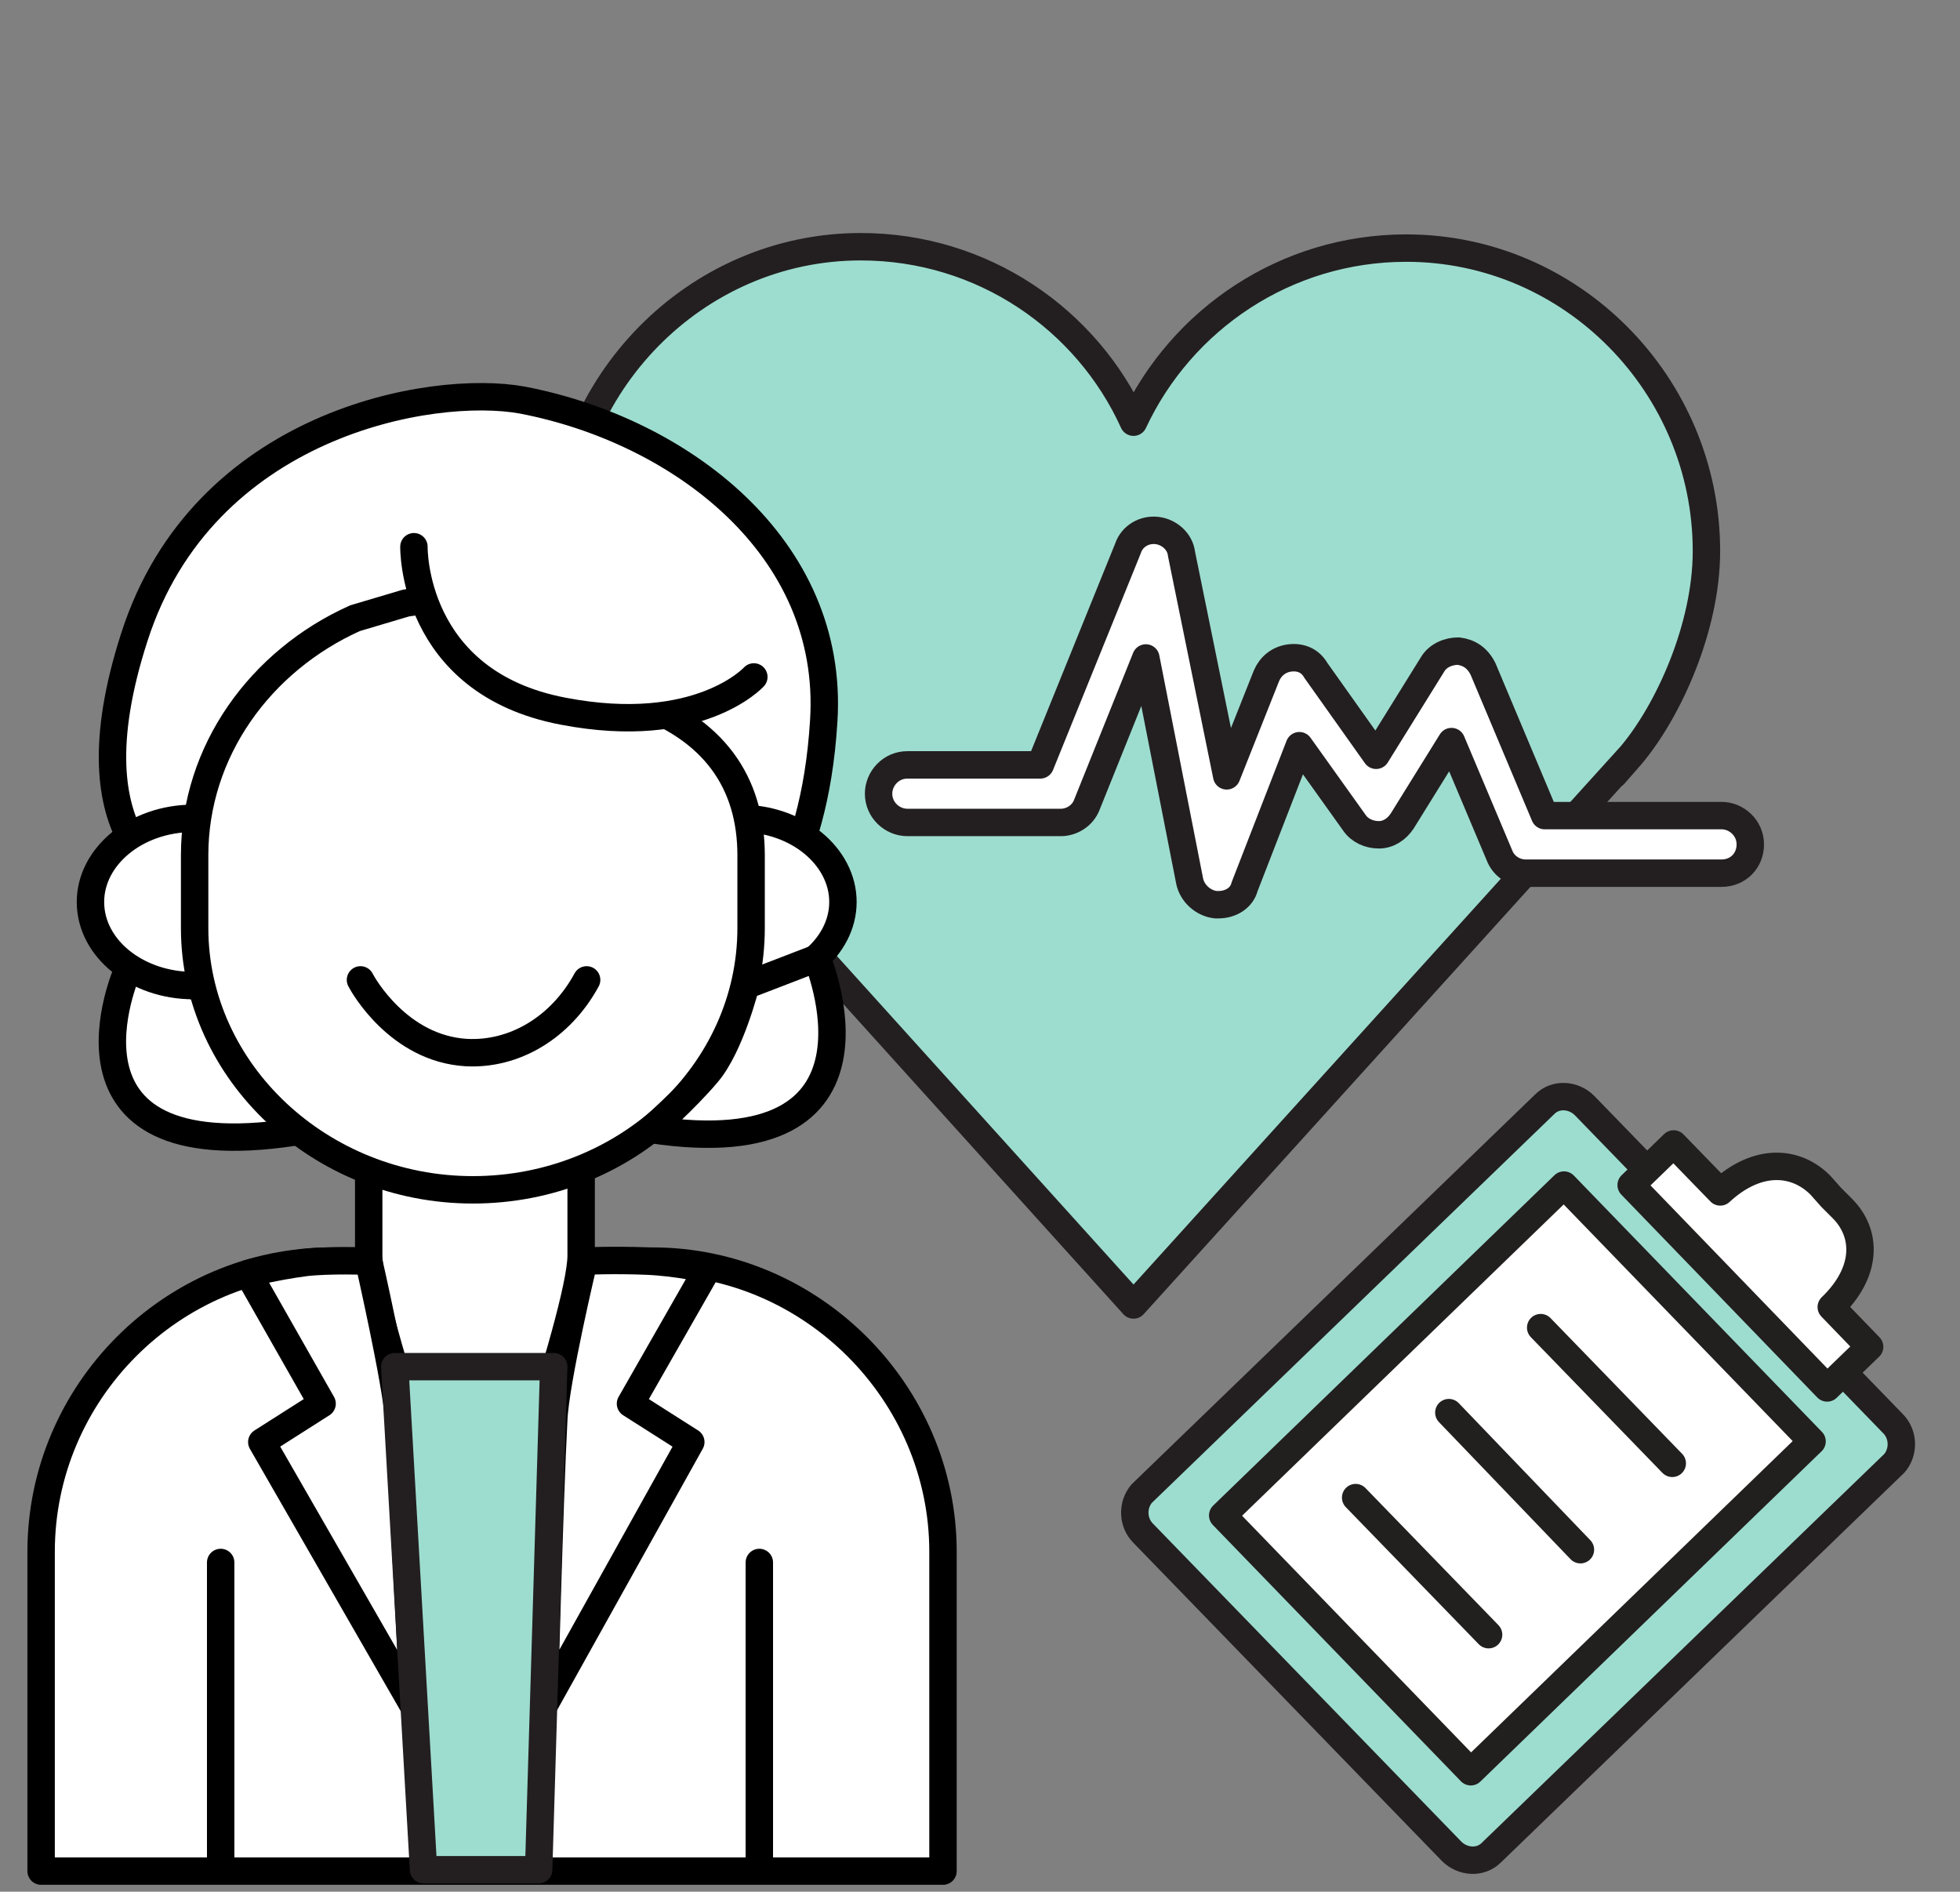 <?xml version="1.0" encoding="utf-8"?>
<!-- Generator: Adobe Illustrator 25.0.1, SVG Export Plug-In . SVG Version: 6.00 Build 0)  -->
<svg version="1.1" id="Layer_1" xmlns="http://www.w3.org/2000/svg" xmlns:xlink="http://www.w3.org/1999/xlink" x="0px" y="0px"
	 viewBox="0 0 143 138" style="enable-background:new 0 0 143 138;" xml:space="preserve">
<rect x="0" y="0" width="143" height="138" fill="#808080" stroke="none"/>
<style type="text/css">
	.st0{fill:none;}
	.st1{fill-rule:evenodd;clip-rule:evenodd;fill:#9DDDCF;}
	.st2{fill:none;stroke:#231F20;stroke-width:2;stroke-linecap:round;stroke-linejoin:round;}
	.st3{fill-rule:evenodd;clip-rule:evenodd;fill:#FFFFFF;}
	.st4{fill:none;stroke:#000000;stroke-width:2;stroke-linecap:round;stroke-linejoin:round;}
	.st5{fill:none;stroke:#221F1F;stroke-width:2;stroke-linecap:round;stroke-linejoin:round;}
</style>
<g id="Designs">
	<g id="XL---Home" transform="translate(-1022, -919)">
		<g id="ForHealthcareIcon" transform="translate(1022, 919)">
			<rect id="Invisible-Rectangle" y="0" class="st0" width="143" height="136"/>
			<g id="Doctor" transform="translate(3, 17.999)">
				<path id="Fill-1" class="st1" d="M121.5,22.2c0-12.1-9.8-22.1-21.9-22.1c-8.8,0-16.4,5.2-19.9,12.7C76.3,5.3,68.7,0,59.8,0
					C47.7,0,37.9,10.1,37.9,22.2c0,5.6,3,11.7,5.5,14.8c2.5,3.2,0,0,0,0l36.3,40.2L116,37.1c0,0-2.8,3.2,0,0
					C118.7,33.9,121.5,27.8,121.5,22.2"/>
				<path id="Stroke-3" class="st2" d="M121.5,22.2c0-12.1-9.8-22.1-21.9-22.1c-8.8,0-16.4,5.2-19.9,12.7C76.3,5.3,68.7,0,59.8,0
					C47.7,0,37.9,10.1,37.9,22.2c0,5.6,3,11.7,5.5,14.8c2.5,3.2,0,0,0,0l36.3,40.2L116,37.1c0,0-2.8,3.2,0,0
					C118.7,33.9,121.5,27.8,121.5,22.2z"/>
				<path id="Fill-5" class="st3" d="M85.9,48c-0.1,0-0.1,0-0.2,0c-0.9-0.1-1.7-0.8-1.9-1.7L80.6,30l-4.3,10.7
					c-0.3,0.8-1.1,1.3-1.9,1.3H63.2c-1.1,0-2.1-0.9-2.1-2.1c0-1.1,0.9-2.1,2.1-2.1h9.7L79.3,22c0.3-0.9,1.2-1.4,2.1-1.3
					c0.9,0.1,1.7,0.8,1.8,1.7l3.3,16.2l2.9-7.3c0.3-0.7,0.9-1.2,1.7-1.3c0.8-0.1,1.5,0.2,1.9,0.9l4.4,6.2l4.1-6.6
					c0.4-0.7,1.2-1,1.9-1c0.8,0.1,1.4,0.5,1.8,1.3l4.5,10.7h12.9c1.1,0,2.1,0.9,2.1,2.1c0,1.2-0.9,2.1-2.1,2.1h-14.3
					c-0.8,0-1.6-0.5-1.9-1.3l-3.5-8.3l-3.6,5.8c-0.4,0.6-1,1-1.7,1c-0.7,0-1.4-0.3-1.8-0.9l-4-5.6l-4,10.3
					C87.6,47.5,86.8,48,85.9,48"/>
				<path id="Stroke-7" class="st2" d="M85.9,48c-0.1,0-0.1,0-0.2,0c-0.9-0.1-1.7-0.8-1.9-1.7L80.6,30l-4.3,10.7
					c-0.3,0.8-1.1,1.3-1.9,1.3H63.2c-1.1,0-2.1-0.9-2.1-2.1c0-1.1,0.9-2.1,2.1-2.1h9.7L79.3,22c0.3-0.9,1.2-1.4,2.1-1.3
					c0.9,0.1,1.7,0.8,1.8,1.7l3.3,16.2l2.9-7.3c0.3-0.7,0.9-1.2,1.7-1.3c0.8-0.1,1.5,0.2,1.9,0.9l4.4,6.2l4.1-6.6
					c0.4-0.7,1.2-1,1.9-1c0.8,0.1,1.4,0.5,1.8,1.3l4.5,10.7h12.9c1.1,0,2.1,0.9,2.1,2.1c0,1.2-0.9,2.1-2.1,2.1h-14.3
					c-0.8,0-1.6-0.5-1.9-1.3l-3.5-8.3l-3.6,5.8c-0.4,0.6-1,1-1.7,1c-0.7,0-1.4-0.3-1.8-0.9l-4-5.6l-4,10.3
					C87.6,47.5,86.8,48,85.9,48z"/>
				<g id="Group-12" transform="translate(5, 10.685)">
					<path id="Fill-9" class="st3" d="M4.9,36.4c0.3-0.9-8.1-3.1-3.1-18.6C6.8,2.2,23.5-0.7,30.1,0.5c11.5,2.2,22.8,10.7,22,23.4
						c-0.7,11.5-5.3,15-5.3,15"/>
					<path id="Stroke-11" class="st4" d="M4.9,36.4c0.3-0.9-8.1-3.1-3.1-18.6C6.8,2.2,23.5-0.7,30.1,0.5c11.5,2.2,22.8,10.7,22,23.4
						c-0.7,11.5-5.3,15-5.3,15"/>
				</g>
				<path id="Path-2" class="st3" d="M5.2,59.5c0,0-0.1-6.7,2.2-6.7s6.2,4.9,7,6.9c0.5,1.3,1.6,3.1,3.1,5.3
					c-3.7,0.7-6.5,0.4-8.5-0.9C5.9,62.2,5.2,59.5,5.2,59.5z"/>
				<path id="Fill-13" class="st3" d="M18.6,47.8c0,3.3-3.3,6.1-7.5,6.1c-4.1,0-7.5-2.7-7.5-6.1c0-3.3,3.3-6.1,7.5-6.1
					C15.3,41.8,18.6,44.5,18.6,47.8"/>
				<path id="Stroke-15" class="st4" d="M18.6,47.8c0,3.3-3.3,6.1-7.5,6.1c-4.1,0-7.5-2.7-7.5-6.1c0-3.3,3.3-6.1,7.5-6.1
					C15.3,41.8,18.6,44.5,18.6,47.8z"/>
				<path id="Fill-17" class="st3" d="M58.5,47.8c0,3.3-3.3,6.1-7.5,6.1s-7.5-2.7-7.5-6.1c0-3.3,3.3-6.1,7.5-6.1
					S58.5,44.5,58.5,47.8"/>
				<path id="Stroke-19" class="st4" d="M58.5,47.8c0,3.3-3.3,6.1-7.5,6.1s-7.5-2.7-7.5-6.1c0-3.3,3.3-6.1,7.5-6.1
					S58.5,44.5,58.5,47.8z"/>
				<path id="Fill-21" class="st3" d="M44.6,74H21.2C9.5,74,0,83.6,0,95.2v23.3h65.8V95.2C65.8,83.6,56.2,74,44.6,74"/>
				<path id="Stroke-23" class="st4" d="M44.6,74H21.2C9.5,74,0,83.6,0,95.2v23.3h65.8V95.2C65.8,83.6,56.2,74,44.6,74z"/>
				<path id="Fill-25" class="st3" d="M31.7,99.5c0,0-7.8-21.6-7.8-25.9v-10h15.5v10C39.4,77.9,31.7,99.5,31.7,99.5"/>
				<path id="Stroke-27" class="st4" d="M31.7,99.5c0,0-7.8-21.6-7.8-25.9v-10h15.5v10C39.4,77.9,31.7,99.5,31.7,99.5z"/>
				<path id="Fill-29" class="st3" d="M22.9,27.1c-6.9,3.1-11.7,9.7-11.7,17.3v5.3c0,10.5,9.2,19.1,20.3,19.1
					c11.2,0,20.3-8.6,20.3-19.1v-5.3c0-5.3-2.7-9.3-8.7-11.3c-6-2-10.6-8.2-16.5-7.1L22.9,27.1z"/>
				<path id="Stroke-31" class="st4" d="M22.9,27.1c-6.9,3.1-11.7,9.7-11.7,17.3v5.3c0,10.5,9.2,19.1,20.3,19.1
					c11.2,0,20.3-8.6,20.3-19.1v-5.3c0-5.3-2.7-9.3-8.7-11.3c-6-2-10.6-8.2-16.5-7.1L22.9,27.1z"/>
				<g id="Group-36" transform="translate(12, 95.685)">
					<line id="Fill-33" class="st0" x1="1.1" y1="22.4" x2="1.1" y2="0.3"/>
					<line id="Stroke-35" class="st4" x1="1.1" y1="22.4" x2="1.1" y2="0.3"/>
				</g>
				<g id="Group-40" transform="translate(51, 95.685)">
					<line id="Fill-37" class="st0" x1="1.4" y1="22.4" x2="1.4" y2="0.3"/>
					<line id="Stroke-39" class="st4" x1="1.4" y1="22.4" x2="1.4" y2="0.3"/>
				</g>
				<g id="Group-44" transform="translate(23, 52.685)">
					<path id="Fill-41" class="st3" d="M0.3,0.8c0.2,0.4,2.8,5,7.7,5.3c3.5,0.2,6.9-1.8,8.8-5.3"/>
					<path id="Stroke-43" class="st4" d="M0.3,0.8c0.2,0.4,2.8,5,7.7,5.3c3.5,0.2,6.9-1.8,8.8-5.3"/>
				</g>
				<g id="Group-48" transform="translate(27, 21.685)">
					<path id="Fill-45" class="st3" d="M0.2,0.2c0,0-0.2,9.9,10.9,12c9.9,1.9,13.9-2.5,13.9-2.5"/>
					<path id="Stroke-47" class="st4" d="M0.2,0.2c0,0-0.2,9.9,10.9,12c9.9,1.9,13.9-2.5,13.9-2.5"/>
				</g>
				<path id="Stroke-49" class="st4" d="M6.3,52.8c0,0-6.5,14.6,12.1,11.8"/>
				<path id="Fill-51" class="st3" d="M23.9,74c0,0-2.9-0.1-4.6,0.1c-2.3,0.3-4.2,0.8-4.2,0.8l5.4,9.5l-4.4,2.8l11.1,19.3
					c0,0-0.8-15.3-1.1-20.9C25.9,82.8,23.9,74,23.9,74"/>
				<path id="Stroke-53" class="st4" d="M23.9,74c0,0-2.9-0.1-4.6,0.1c-2.3,0.3-4.2,0.8-4.2,0.8l5.4,9.5l-4.4,2.8l11.1,19.3
					c0,0-0.8-15.3-1.1-20.9C25.9,82.8,23.9,74,23.9,74z"/>
				<path id="Fill-55" class="st3" d="M39.6,74c0,0,2.2-0.1,4.6,0c2.3,0.1,4.4,0.6,4.4,0.6L43,84.4l4.4,2.8l-10.7,19.2
					c0,0,0.4-15.2,0.7-20.8C37.5,82.8,39.6,74,39.6,74"/>
				<path id="Stroke-57" class="st4" d="M39.6,74c0,0,2.2-0.1,4.6,0c2.3,0.1,4.4,0.6,4.4,0.6L43,84.4l4.4,2.8l-10.7,19.2
					c0,0,0.4-15.2,0.7-20.8C37.5,82.8,39.6,74,39.6,74z"/>
				<polygon id="Fill-59" class="st1" points="25.8,81.7 31.7,81.7 37.4,81.7 36.3,118.4 27.9,118.4 				"/>
				<polygon id="Stroke-61" class="st2" points="25.8,81.7 31.7,81.7 37.4,81.7 36.3,118.4 27.9,118.4 				"/>
				<path id="Fill-63" class="st3" d="M44.5,64.4c18.6,2.8,12.1-12.5,12.1-12.5l-5.2,2c0,0-1.1,4.4-2.8,6.4
					C47,62.2,44.5,64.4,44.5,64.4"/>
				<path id="Stroke-65" class="st4" d="M44.5,64.4c18.6,2.8,12.1-12.5,12.1-12.5l-5.2,2c0,0-1.1,4.4-2.8,6.4
					C47,62.2,44.5,64.4,44.5,64.4z"/>
				<g id="Group" transform="translate(79.807, 62.053)">
					<path id="Fill-67" class="st1" d="M23.1,55L0.6,31.8c-0.8-0.8-0.8-2.1-0.1-2.9L29.9,0.5c0.8-0.8,2.1-0.7,2.9,0.1l22.5,23.2
						c0.8,0.8,0.8,2.1,0.1,2.9L26,55.1C25.2,55.9,23.9,55.8,23.1,55"/>
					<path id="Stroke-69" class="st2" d="M23.1,55L0.6,31.8c-0.8-0.8-0.8-2.1-0.1-2.9L29.9,0.5c0.8-0.8,2.1-0.7,2.9,0.1l22.5,23.2
						c0.8,0.8,0.8,2.1,0.1,2.9L26,55.1C25.2,55.9,23.9,55.8,23.1,55z"/>
					<polygon id="Fill-71" class="st3" points="24.5,49.2 6.4,30.5 31.3,6.4 49.4,25.1 					"/>
					<polygon id="Stroke-73" class="st5" points="24.5,49.2 6.4,30.5 31.3,6.4 49.4,25.1 					"/>
					<line id="Stroke-75" class="st5" x1="22.9" y1="23" x2="32.5" y2="33"/>
					<line id="Stroke-77" class="st5" x1="29.6" y1="16.8" x2="39.2" y2="26.7"/>
					<line id="Stroke-79" class="st5" x1="16.1" y1="29.2" x2="25.8" y2="39.2"/>
					<path id="Fill-81" class="st3" d="M50.5,21.2l3.1-3l-2.8-2.9c2.7-2.6,2.6-5.4,0.8-7.2l-0.8-0.8L50,6.4c-1.8-1.8-4.6-2-7.3,0.5
						l-3.4-3.5l-3.1,3L50.5,21.2z"/>
					<path id="Stroke-83" class="st5" d="M50.5,21.2l3.1-3l-2.8-2.9c2.7-2.6,2.6-5.4,0.8-7.2l-0.8-0.8L50,6.4
						c-1.8-1.8-4.6-2-7.3,0.5l-3.4-3.5l-3.1,3L50.5,21.2z"/>
				</g>
			</g>
		</g>
	</g>
</g>
</svg>
